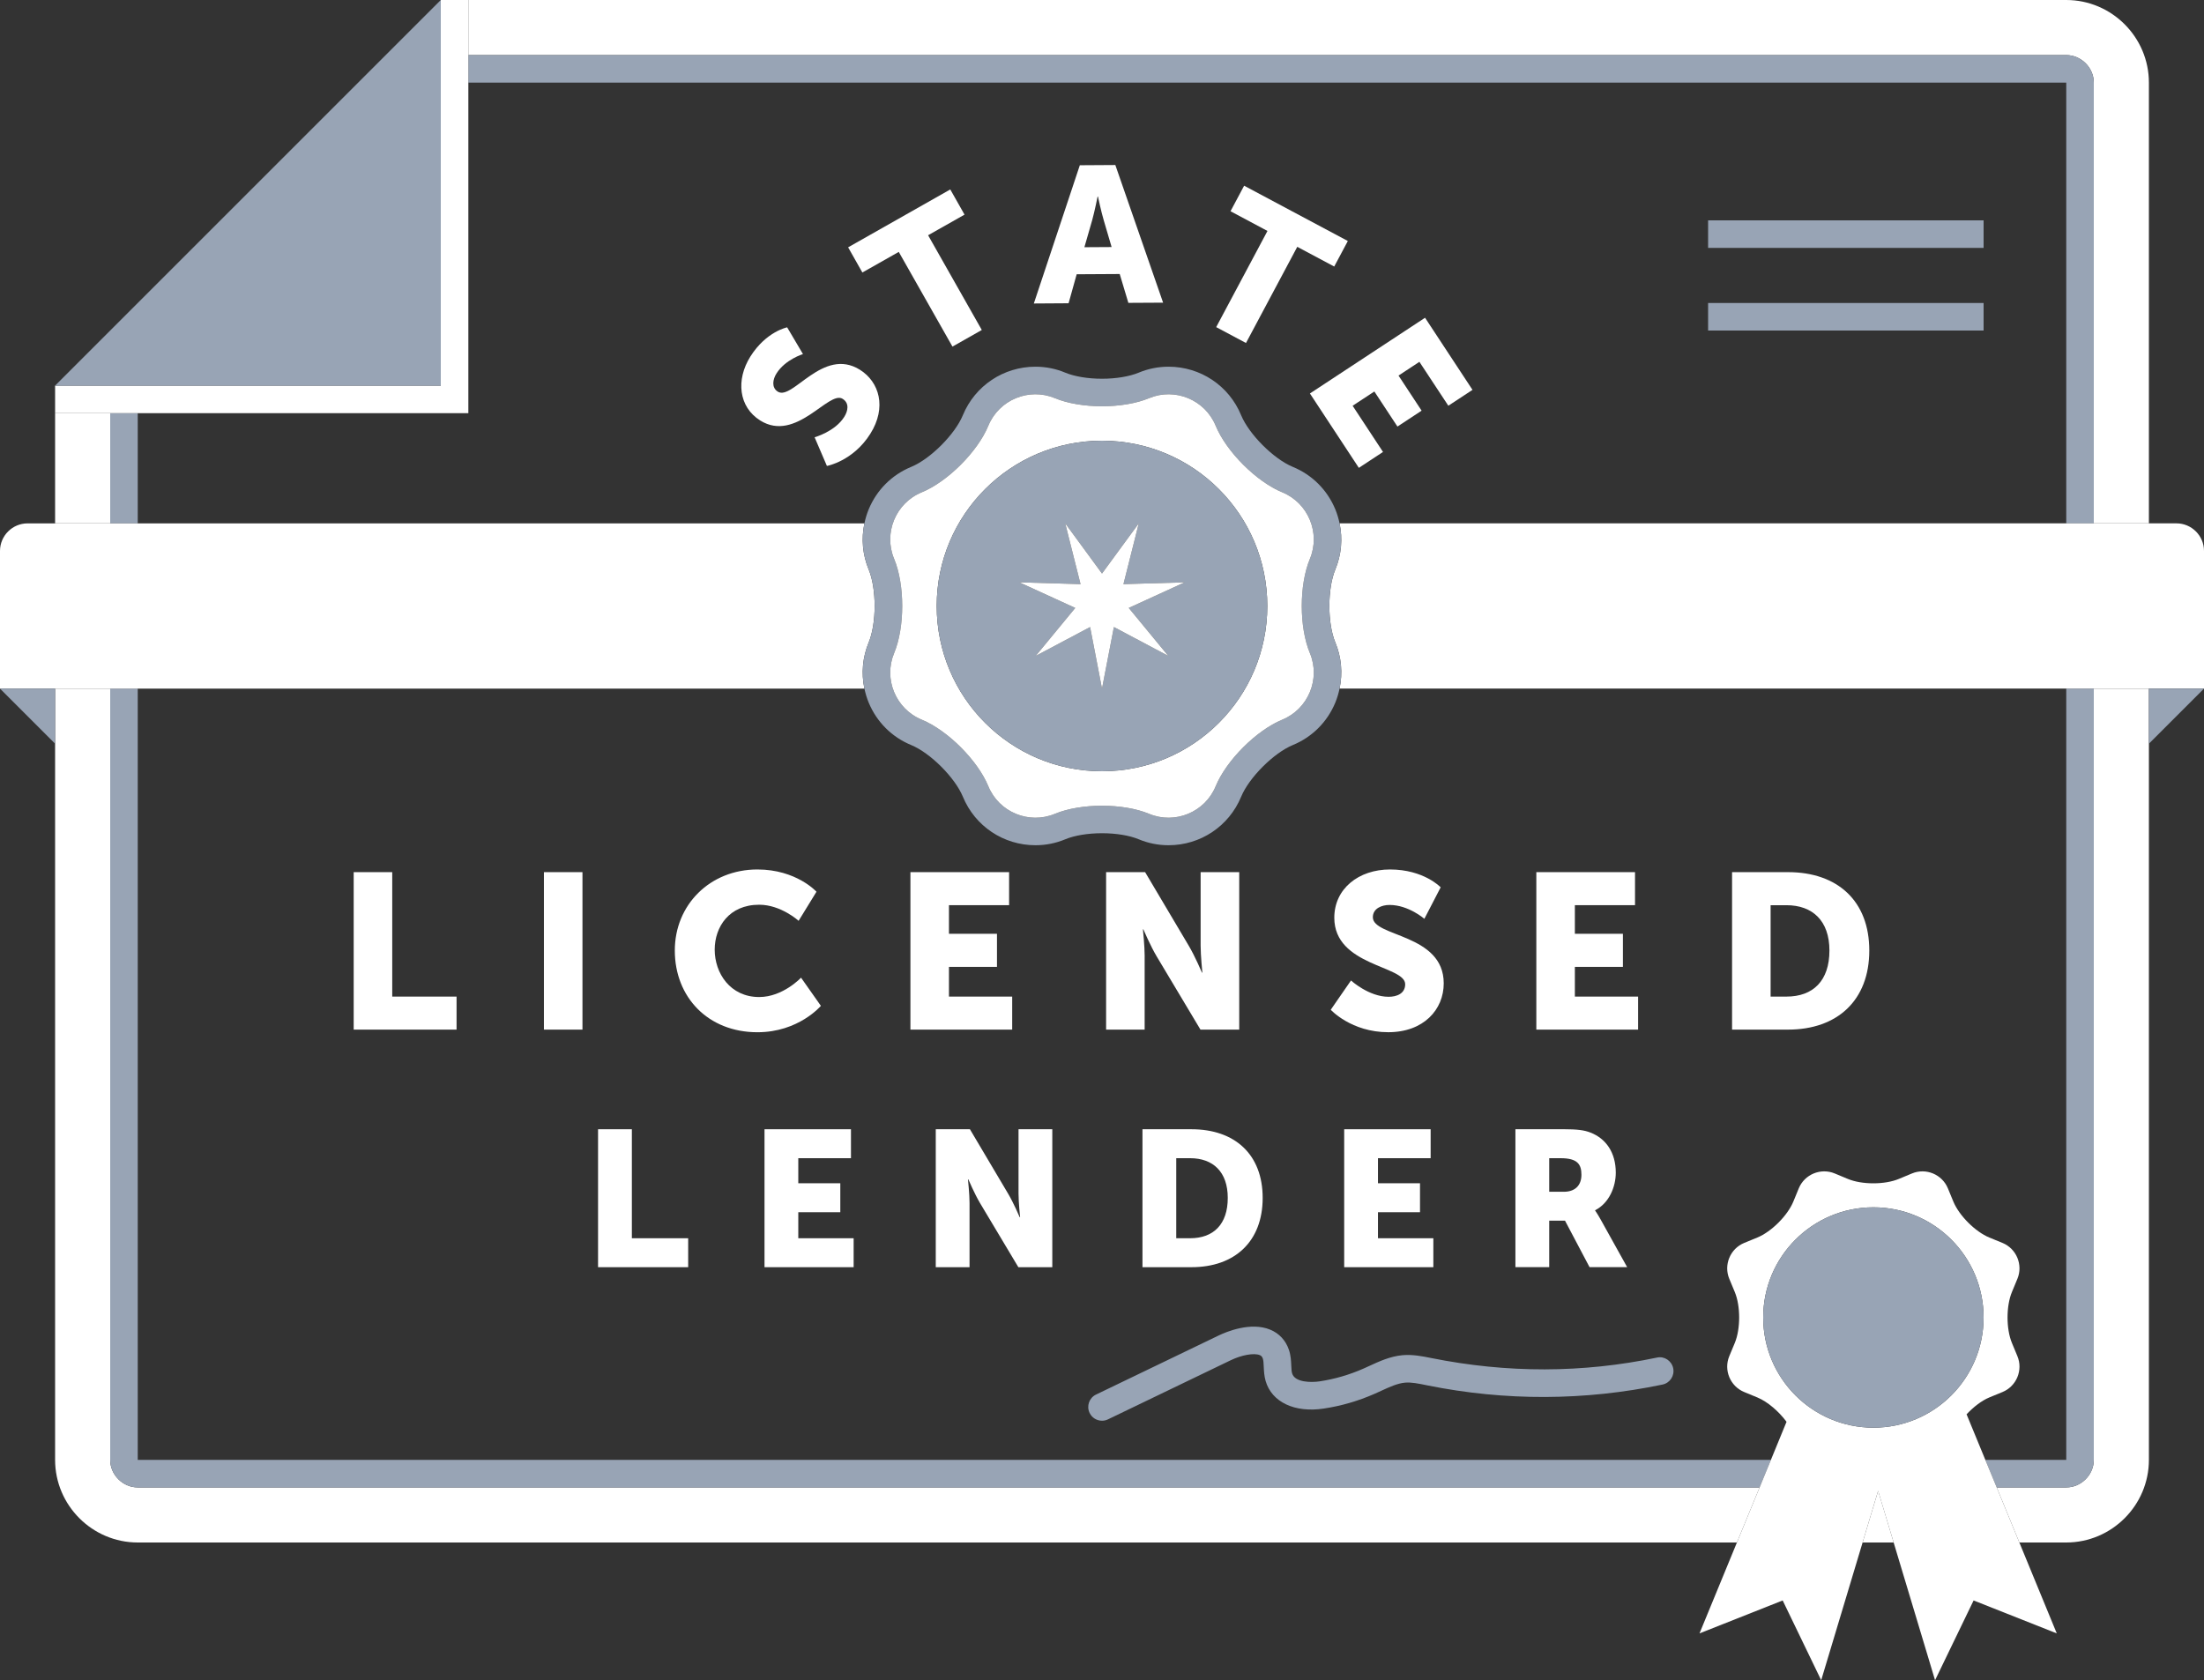 <?xml version="1.0" encoding="utf-8"?>
<!-- Generator: Adobe Illustrator 16.2.1, SVG Export Plug-In . SVG Version: 6.00 Build 0)  -->
<svg version="1.2" baseProfile="tiny" id="Layer_1" xmlns="http://www.w3.org/2000/svg" xmlns:xlink="http://www.w3.org/1999/xlink"
	 x="0px" y="0px" width="80px" height="61px" viewBox="0 0 80 61" xml:space="preserve">
<rect x="0" y="0" width="80" height="61" fill="#333333" stroke="none"/>
<g>
	<path fill="none" d="M66.403,34.509c0-1.087-0.616-1.646-1.56-1.646h-0.575v3.318h0.575C65.812,36.181,66.403,35.604,66.403,34.509
		z"/>
	<path fill="none" d="M57.402,42.649c0-0.378-0.14-0.602-0.756-0.602h-0.413v1.219h0.531C57.157,43.267,57.402,43.049,57.402,42.649
		z"/>
	<path fill="none" d="M39.854,7.137H39.84c0,0-0.109,0.547-0.198,0.862l-0.281,0.976l0.988-0.006l-0.286-0.973
		C39.969,7.682,39.854,7.137,39.854,7.137z"/>
	<path fill="none" d="M46.926,27.05c-0.694,0.286-1.589,1.181-1.875,1.875c-0.441,1.071-1.476,1.762-2.636,1.762
		c-0.375,0-0.742-0.073-1.089-0.219c-0.332-0.137-0.815-0.217-1.326-0.217c-0.511,0-0.994,0.08-1.325,0.217
		c-0.348,0.146-0.715,0.219-1.09,0.219c-1.16,0-2.194-0.691-2.635-1.762c-0.287-0.694-1.181-1.589-1.876-1.875
		c-0.702-0.289-1.251-0.837-1.543-1.542c-0.069-0.166-0.118-0.336-0.155-0.508H5v28h59.28l0.569-1.383
		c-0.278-0.377-0.688-0.73-1.059-0.884l-0.478-0.197c-0.509-0.21-0.752-0.797-0.54-1.304l0.199-0.478
		c0.211-0.509,0.211-1.34,0-1.848l-0.199-0.478c-0.212-0.507,0.031-1.095,0.54-1.305l0.478-0.196c0.51-0.21,1.097-0.797,1.307-1.307
		l0.196-0.478c0.21-0.509,0.798-0.752,1.305-0.541l0.478,0.199c0.508,0.212,1.339,0.212,1.848,0l0.478-0.199
		c0.507-0.211,1.094,0.032,1.304,0.541l0.197,0.478c0.21,0.51,0.797,1.097,1.306,1.307l0.479,0.196
		c0.509,0.21,0.752,0.798,0.54,1.305l-0.198,0.478c-0.212,0.508-0.212,1.339,0,1.848l0.198,0.478
		c0.212,0.507-0.031,1.094-0.54,1.304l-0.479,0.197c-0.278,0.115-0.574,0.346-0.825,0.612L72.063,53H75V25H48.623
		c-0.036,0.172-0.086,0.342-0.154,0.508C48.177,26.213,47.628,26.762,46.926,27.05z M16.572,37.38h-3.734v-5.717h1.399v4.518h2.335
		V37.38z M21.142,37.38h-1.399v-5.717h1.399V37.38z M24.979,46.005h-3.271v-5.008h1.226v3.957h2.045V46.005z M24.494,34.509
		c0-1.663,1.28-2.942,2.999-2.942c1.415,0,2.143,0.808,2.143,0.808l-0.648,1.056c0,0-0.64-0.584-1.431-0.584
		c-1.096,0-1.615,0.808-1.615,1.632c0,0.848,0.559,1.719,1.615,1.719c0.863,0,1.519-0.703,1.519-0.703l0.72,1.023
		c0,0-0.808,0.959-2.303,0.959C25.702,37.476,24.494,36.204,24.494,34.509z M30.985,46.005H27.75v-5.008h3.138v1.051h-1.912v0.91
		h1.526v1.051h-1.526v0.945h2.01V46.005z M33.046,31.663h3.582v1.199h-2.183v1.039h1.743v1.2h-1.743v1.079h2.295v1.199h-3.694
		V31.663z M38.196,46.005h-1.232l-1.394-2.332c-0.196-0.33-0.42-0.854-0.42-0.854h-0.015c0,0,0.057,0.539,0.057,0.854v2.332h-1.226
		v-5.008h1.24l1.386,2.339c0.196,0.329,0.42,0.854,0.42,0.854h0.015c0,0-0.057-0.539-0.057-0.854v-2.339h1.226V46.005z
		 M62.869,31.663H64.9c1.799,0,2.95,1.047,2.95,2.846c0,1.8-1.151,2.871-2.95,2.871h-2.031V31.663z M45.832,43.49
		c0,1.576-1.008,2.515-2.584,2.515h-1.779v-5.008h1.779C44.824,40.997,45.832,41.914,45.832,43.49z M40.149,31.663h1.416l1.583,2.67
		c0.225,0.376,0.48,0.977,0.48,0.977h0.015c0,0-0.063-0.616-0.063-0.977v-2.67h1.399v5.717h-1.407l-1.592-2.663
		c-0.224-0.375-0.479-0.976-0.479-0.976h-0.017c0,0,0.063,0.616,0.063,0.976v2.663h-1.399V31.663z M60.734,49.673
		c0.057,0.271-0.117,0.535-0.387,0.592c-2.829,0.591-5.7,0.602-8.531,0.031c-0.339-0.069-0.593-0.12-0.819-0.1
		c-0.273,0.024-0.562,0.158-0.868,0.299l-0.241,0.109c-0.593,0.26-1.212,0.439-1.841,0.533c-1.056,0.159-1.885-0.234-2.107-1.002
		c-0.054-0.187-0.062-0.362-0.068-0.518c-0.005-0.115-0.01-0.225-0.033-0.294c-0.027-0.078-0.063-0.106-0.112-0.127
		c-0.207-0.085-0.649-0.009-1.051,0.185l-4.457,2.147c-0.07,0.034-0.144,0.05-0.216,0.05c-0.187,0-0.365-0.104-0.452-0.283
		c-0.12-0.249-0.015-0.548,0.234-0.667l4.456-2.147c0.258-0.124,1.154-0.506,1.868-0.208c0.324,0.135,0.557,0.385,0.674,0.724
		c0.072,0.207,0.08,0.404,0.088,0.578c0.006,0.107,0.01,0.211,0.03,0.281c0.097,0.337,0.695,0.338,0.998,0.293
		c0.541-0.081,1.075-0.236,1.587-0.461l0.225-0.102c0.353-0.162,0.752-0.347,1.198-0.387c0.372-0.033,0.726,0.039,1.036,0.102
		c2.767,0.557,5.501,0.549,8.199-0.016C60.41,49.224,60.678,49.402,60.734,49.673z M51.543,42.958v1.051h-1.526v0.945h2.011v1.051
		h-3.236v-5.008h3.138v1.051h-1.912v0.91H51.543z M55.765,31.663h3.582v1.199h-2.183v1.039h1.744v1.2h-1.744v1.079h2.295v1.199
		h-3.694V31.663z M55.007,40.997h1.744c0.512,0,0.757,0.035,0.973,0.119c0.568,0.217,0.926,0.729,0.926,1.457
		c0,0.532-0.252,1.113-0.749,1.365v0.014c0,0,0.069,0.092,0.188,0.302l0.974,1.751h-1.365l-0.891-1.688h-0.573v1.688h-1.227V40.997z
		 M50.452,31.566c1.231,0,1.84,0.648,1.84,0.648L51.7,33.357c0,0-0.575-0.503-1.264-0.503c-0.288,0-0.606,0.128-0.606,0.447
		c0,0.72,2.573,0.592,2.573,2.399c0,0.951-0.727,1.774-2.014,1.774c-1.344,0-2.087-0.815-2.087-0.815l0.735-1.063
		c0,0,0.646,0.592,1.366,0.592c0.288,0,0.601-0.112,0.601-0.456c0-0.68-2.574-0.655-2.574-2.414
		C48.431,32.263,49.317,31.566,50.452,31.566z"/>
	<path fill="none" d="M42.695,42.048v2.906h0.504c0.847,0,1.366-0.504,1.366-1.464c0-0.952-0.54-1.442-1.366-1.442H42.695z"/>
	<path fill="none" d="M17,3v12H5v4h26.376c0.037-0.172,0.086-0.342,0.155-0.508c0.292-0.705,0.841-1.253,1.543-1.542
		c0.695-0.286,1.589-1.181,1.875-1.875c0.442-1.071,1.476-1.762,2.636-1.762c0.375,0,0.742,0.073,1.089,0.219
		c0.332,0.137,0.815,0.218,1.326,0.218c0.511,0,0.994-0.081,1.325-0.218c0.348-0.146,0.715-0.219,1.09-0.219
		c1.16,0,2.194,0.691,2.635,1.762c0.287,0.694,1.182,1.589,1.876,1.875c0.702,0.289,1.251,0.837,1.543,1.542
		c0.068,0.166,0.118,0.336,0.154,0.508H75V3H17z M31.592,15.746c-0.626,0.998-1.577,1.17-1.577,1.17l-0.447-1.041
		c0,0,0.741-0.205,1.076-0.74c0.134-0.213,0.196-0.497-0.059-0.656c-0.505-0.318-1.686,1.605-2.992,0.786
		c-0.783-0.492-0.886-1.474-0.358-2.318c0.574-0.914,1.337-1.063,1.337-1.063l0.574,0.971c0,0-0.642,0.194-0.962,0.704
		c-0.135,0.213-0.188,0.511,0.049,0.66c0.534,0.335,1.638-1.636,2.98-0.795C31.919,13.867,32.192,14.791,31.592,15.746z
		 M34.572,12.583l-1.949-3.439l-1.321,0.748l-0.517-0.913l3.708-2.101l0.517,0.914l-1.322,0.748l1.949,3.44L34.572,12.583z
		 M40.958,10.995l-0.314-1.047l-1.562,0.009l-0.294,1.053l-1.261,0.008l1.669-5.019l1.289-0.008l1.734,4.997L40.958,10.995z
		 M45.226,12.453l-1.081-0.577l1.861-3.491l-1.341-0.716l0.494-0.927l3.764,2.008l-0.494,0.926l-1.341-0.715L45.226,12.453z
		 M52.571,14.73l-1.05-1.594l-0.759,0.499l0.838,1.274l-0.877,0.577l-0.838-1.273l-0.789,0.518l1.104,1.677l-0.877,0.577l-1.776-2.7
		l4.179-2.749l1.723,2.618L52.571,14.73z M72,12H62v-1h10V12z M62,9V8h10v1H62z"/>
	<path fill="#FFFFFF" d="M31.213,13.424c-1.342-0.841-2.446,1.13-2.98,0.795c-0.237-0.149-0.184-0.447-0.049-0.66
		c0.32-0.51,0.962-0.704,0.962-0.704l-0.574-0.971c0,0-0.763,0.149-1.337,1.063c-0.528,0.844-0.425,1.826,0.358,2.318
		c1.306,0.819,2.487-1.104,2.992-0.786c0.255,0.159,0.193,0.443,0.059,0.656c-0.335,0.535-1.076,0.74-1.076,0.74l0.447,1.041
		c0,0,0.951-0.172,1.577-1.17C32.192,14.791,31.919,13.867,31.213,13.424z"/>
	<polygon fill="#FFFFFF" points="35.01,7.792 34.493,6.878 30.785,8.979 31.302,9.893 32.623,9.145 34.572,12.583 35.637,11.98 
		33.688,8.541 	"/>
	<path fill="#FFFFFF" d="M39.195,5.999l-1.669,5.019l1.261-0.008l0.294-1.053l1.562-0.009l0.314,1.047l1.261-0.007l-1.734-4.997
		L39.195,5.999z M39.361,8.975l0.281-0.976c0.089-0.315,0.198-0.862,0.198-0.862h0.014c0,0,0.115,0.545,0.209,0.859l0.286,0.973
		L39.361,8.975z"/>
	<polygon fill="#FFFFFF" points="48.923,8.75 45.159,6.742 44.665,7.669 46.006,8.385 44.145,11.876 45.226,12.453 47.088,8.961 
		48.429,9.676 	"/>
	<polygon fill="#FFFFFF" points="47.547,14.285 49.323,16.985 50.2,16.408 49.097,14.731 49.886,14.213 50.724,15.486 
		51.601,14.909 50.763,13.635 51.521,13.136 52.571,14.73 53.448,14.154 51.726,11.536 	"/>
	<polygon fill="#FFFFFF" points="14.237,31.663 12.838,31.663 12.838,37.38 16.572,37.38 16.572,36.181 14.237,36.181 	"/>
	<rect x="19.743" y="31.663" fill="#FFFFFF" width="1.399" height="5.717"/>
	<path fill="#FFFFFF" d="M29.796,36.517l-0.72-1.023c0,0-0.656,0.703-1.519,0.703c-1.056,0-1.615-0.871-1.615-1.719
		c0-0.824,0.519-1.632,1.615-1.632c0.791,0,1.431,0.584,1.431,0.584l0.648-1.056c0,0-0.728-0.808-2.143-0.808
		c-1.719,0-2.999,1.279-2.999,2.942c0,1.695,1.208,2.967,2.999,2.967C28.988,37.476,29.796,36.517,29.796,36.517z"/>
	<polygon fill="#FFFFFF" points="36.74,36.181 34.445,36.181 34.445,35.102 36.188,35.102 36.188,33.901 34.445,33.901 
		34.445,32.862 36.628,32.862 36.628,31.663 33.046,31.663 33.046,37.38 36.74,37.38 	"/>
	<path fill="#FFFFFF" d="M41.549,34.717c0-0.359-0.063-0.976-0.063-0.976h0.017c0,0,0.255,0.601,0.479,0.976l1.592,2.663h1.407
		v-5.717H43.58v2.67c0,0.36,0.063,0.977,0.063,0.977h-0.015c0,0-0.256-0.601-0.48-0.977l-1.583-2.67h-1.416v5.717h1.399V34.717z"/>
	<path fill="#FFFFFF" d="M51.005,35.732c0,0.344-0.312,0.456-0.601,0.456c-0.72,0-1.366-0.592-1.366-0.592l-0.735,1.063
		c0,0,0.743,0.815,2.087,0.815c1.287,0,2.014-0.823,2.014-1.774c0-1.808-2.573-1.68-2.573-2.399c0-0.319,0.318-0.447,0.606-0.447
		c0.688,0,1.264,0.503,1.264,0.503l0.592-1.143c0,0-0.608-0.648-1.84-0.648c-1.135,0-2.021,0.696-2.021,1.752
		C48.431,35.077,51.005,35.053,51.005,35.732z"/>
	<polygon fill="#FFFFFF" points="59.459,36.181 57.164,36.181 57.164,35.102 58.908,35.102 58.908,33.901 57.164,33.901 
		57.164,32.862 59.347,32.862 59.347,31.663 55.765,31.663 55.765,37.38 59.459,37.38 	"/>
	<path fill="#FFFFFF" d="M67.851,34.509c0-1.799-1.151-2.846-2.95-2.846h-2.031v5.717H64.9
		C66.699,37.38,67.851,36.309,67.851,34.509z M64.269,36.181v-3.318h0.575c0.943,0,1.56,0.56,1.56,1.646
		c0,1.096-0.591,1.672-1.56,1.672H64.269z"/>
	<polygon fill="#FFFFFF" points="22.935,40.997 21.708,40.997 21.708,46.005 24.979,46.005 24.979,44.954 22.935,44.954 	"/>
	<polygon fill="#FFFFFF" points="28.976,44.009 30.501,44.009 30.501,42.958 28.976,42.958 28.976,42.048 30.888,42.048 
		30.888,40.997 27.75,40.997 27.75,46.005 30.985,46.005 30.985,44.954 28.976,44.954 	"/>
	<path fill="#FFFFFF" d="M36.97,43.336c0,0.315,0.057,0.854,0.057,0.854h-0.015c0,0-0.224-0.525-0.42-0.854l-1.386-2.339h-1.24
		v5.008h1.226v-2.332c0-0.315-0.057-0.854-0.057-0.854h0.015c0,0,0.224,0.524,0.42,0.854l1.394,2.332h1.232v-5.008H36.97V43.336z"/>
	<path fill="#FFFFFF" d="M41.469,40.997v5.008h1.779c1.576,0,2.584-0.938,2.584-2.515s-1.008-2.493-2.584-2.493H41.469z
		 M44.565,43.49c0,0.96-0.52,1.464-1.366,1.464h-0.504v-2.906h0.504C44.025,42.048,44.565,42.538,44.565,43.49z"/>
	<polygon fill="#FFFFFF" points="51.929,42.048 51.929,40.997 48.791,40.997 48.791,46.005 52.027,46.005 52.027,44.954 
		50.017,44.954 50.017,44.009 51.543,44.009 51.543,42.958 50.017,42.958 50.017,42.048 	"/>
	<path fill="#FFFFFF" d="M56.233,44.316h0.573l0.891,1.688h1.365l-0.974-1.751c-0.119-0.21-0.188-0.302-0.188-0.302v-0.014
		c0.497-0.252,0.749-0.833,0.749-1.365c0-0.729-0.357-1.24-0.926-1.457c-0.216-0.084-0.461-0.119-0.973-0.119h-1.744v5.008h1.227
		V44.316z M56.233,42.048h0.413c0.616,0,0.756,0.224,0.756,0.602c0,0.399-0.245,0.617-0.638,0.617h-0.531V42.048z"/>
	<rect x="62" y="8" fill="#98A4B5" width="10" height="1"/>
	<rect x="62" y="11" fill="#98A4B5" width="10" height="1"/>
	<path fill="#98A4B5" d="M51.944,49.302c-0.311-0.062-0.664-0.135-1.036-0.102c-0.446,0.04-0.846,0.225-1.198,0.387l-0.225,0.102
		c-0.512,0.225-1.046,0.38-1.587,0.461c-0.303,0.045-0.901,0.044-0.998-0.293c-0.021-0.07-0.024-0.174-0.03-0.281
		c-0.008-0.174-0.016-0.371-0.088-0.578c-0.117-0.339-0.35-0.589-0.674-0.724c-0.714-0.298-1.61,0.084-1.868,0.208l-4.456,2.147
		c-0.249,0.119-0.354,0.418-0.234,0.667c0.086,0.18,0.265,0.283,0.452,0.283c0.072,0,0.146-0.016,0.216-0.05l4.457-2.147
		c0.401-0.193,0.844-0.27,1.051-0.185c0.049,0.021,0.085,0.049,0.112,0.127c0.023,0.069,0.028,0.179,0.033,0.294
		c0.007,0.155,0.015,0.331,0.068,0.518c0.223,0.768,1.052,1.161,2.107,1.002c0.629-0.094,1.248-0.273,1.841-0.533l0.241-0.109
		c0.306-0.141,0.595-0.274,0.868-0.299c0.227-0.021,0.48,0.03,0.819,0.1c2.831,0.57,5.702,0.56,8.531-0.031
		c0.27-0.057,0.443-0.321,0.387-0.592s-0.324-0.449-0.591-0.387C57.445,49.851,54.711,49.858,51.944,49.302z"/>
	<path fill="#FFFFFF" d="M75,2c0.542,0,1,0.458,1,1v16h2V3c0-1.65-1.35-3-3-3H17v2H75z"/>
	<path fill="#FFFFFF" d="M5,54c-0.542,0-1-0.458-1-1V25H2v2v26c0,1.65,1.35,3,3,3h58.046l0.823-2H5z"/>
	<polygon fill="#FFFFFF" points="67.608,56 68.735,56 68.172,54.125 	"/>
	<rect x="2" y="15" fill="#FFFFFF" width="2" height="4"/>
	<path fill="#FFFFFF" d="M76,25v28c0,0.542-0.458,1-1,1h-2.524l0.822,2H75c1.65,0,3-1.35,3-3V27v-2H76z"/>
	<path fill="#98A4B5" d="M75,2H17v1h58v16h1V3C76,2.458,75.542,2,75,2z"/>
	<path fill="#98A4B5" d="M72.063,53l0.412,1H75c0.542,0,1-0.458,1-1V25h-1v28H72.063z"/>
	<rect x="4" y="15" fill="#98A4B5" width="1" height="4"/>
	<path fill="#98A4B5" d="M5,25H4v28c0,0.542,0.458,1,1,1h58.869l0.411-1H5V25z"/>
	<polygon fill="#FFFFFF" points="5,15 17,15 17,3 17,2 17,0 16,0 16,2 16,3 16,14 5,14 4,14 2,14 2,15 4,15 	"/>
	<polygon fill="#98A4B5" points="5,14 16,14 16,3 16,2 16,0 2,14 4,14 	"/>
	<path fill="#FFFFFF" d="M79,19h-1h-2h-1H48.623c0.118,0.558,0.069,1.137-0.154,1.674c-0.289,0.694-0.289,1.957,0,2.651
		c0.224,0.537,0.272,1.116,0.154,1.674H75h1h2h2v-5C80,19.45,79.55,19,79,19z"/>
	<path fill="#FFFFFF" d="M4,25h1h26.376c-0.118-0.558-0.068-1.137,0.155-1.674c0.289-0.694,0.289-1.957,0-2.651
		c-0.223-0.537-0.273-1.116-0.155-1.674H5H4H2H1c-0.55,0-1,0.45-1,1v5h2H4z"/>
	<path fill="#98A4B5" d="M46.926,16.95c-0.694-0.286-1.589-1.181-1.876-1.875c-0.44-1.071-1.475-1.762-2.635-1.762
		c-0.375,0-0.742,0.073-1.09,0.219C40.994,13.668,40.511,13.75,40,13.75c-0.511,0-0.994-0.081-1.326-0.218
		c-0.347-0.146-0.714-0.219-1.089-0.219c-1.16,0-2.194,0.691-2.636,1.762c-0.286,0.694-1.18,1.589-1.875,1.875
		c-0.702,0.289-1.251,0.837-1.543,1.542c-0.069,0.166-0.118,0.336-0.155,0.508c-0.118,0.558-0.068,1.137,0.155,1.674
		c0.289,0.694,0.289,1.957,0,2.651c-0.223,0.537-0.273,1.116-0.155,1.674c0.037,0.172,0.086,0.342,0.155,0.508
		c0.292,0.705,0.841,1.253,1.543,1.542c0.695,0.286,1.589,1.181,1.876,1.875c0.441,1.071,1.475,1.762,2.635,1.762
		c0.375,0,0.742-0.073,1.09-0.219c0.331-0.137,0.814-0.217,1.325-0.217c0.511,0,0.994,0.08,1.326,0.217
		c0.347,0.146,0.714,0.219,1.089,0.219c1.16,0,2.194-0.691,2.636-1.762c0.286-0.694,1.181-1.589,1.875-1.875
		c0.702-0.289,1.251-0.837,1.543-1.542c0.068-0.166,0.118-0.336,0.154-0.508c0.118-0.558,0.069-1.137-0.154-1.674
		c-0.289-0.694-0.289-1.957,0-2.651c0.224-0.537,0.272-1.116,0.154-1.674c-0.036-0.172-0.086-0.342-0.154-0.508
		C48.177,17.787,47.628,17.238,46.926,16.95z M47.546,20.29c-0.393,0.941-0.393,2.48,0,3.421c0.391,0.94-0.06,2.027-1.001,2.416
		c-0.942,0.388-2.03,1.476-2.419,2.418c-0.388,0.942-1.476,1.392-2.416,1.001c-0.94-0.392-2.479-0.392-3.42,0
		c-0.941,0.391-2.028-0.059-2.416-1.001c-0.388-0.942-1.476-2.03-2.419-2.418c-0.942-0.389-1.392-1.476-1-2.416
		c0.391-0.941,0.391-2.48,0-3.421c-0.392-0.94,0.058-2.028,1-2.416c0.943-0.388,2.031-1.476,2.419-2.418
		c0.388-0.942,1.475-1.393,2.416-1.001c0.941,0.392,2.479,0.392,3.42,0s2.028,0.059,2.416,1.001c0.389,0.942,1.477,2.03,2.419,2.418
		C47.486,18.262,47.937,19.35,47.546,20.29z"/>
	<path fill="#FFFFFF" d="M46.545,17.874c-0.942-0.388-2.03-1.476-2.419-2.418c-0.388-0.942-1.476-1.393-2.416-1.001
		s-2.479,0.392-3.42,0c-0.941-0.392-2.028,0.059-2.416,1.001c-0.388,0.942-1.476,2.03-2.419,2.418c-0.942,0.388-1.392,1.476-1,2.416
		c0.391,0.941,0.391,2.48,0,3.421c-0.392,0.94,0.058,2.027,1,2.416c0.943,0.388,2.031,1.476,2.419,2.418
		c0.388,0.942,1.475,1.392,2.416,1.001c0.941-0.392,2.479-0.392,3.42,0c0.94,0.391,2.028-0.059,2.416-1.001
		c0.389-0.942,1.477-2.03,2.419-2.418c0.941-0.389,1.392-1.476,1.001-2.416c-0.393-0.941-0.393-2.48,0-3.421
		C47.937,19.35,47.486,18.262,46.545,17.874z M46,22c0,3.314-2.686,6-6,6c-3.314,0-6-2.686-6-6s2.686-6,6-6
		C43.314,16,46,18.686,46,22z"/>
	<path fill="#98A4B5" d="M40,16c-3.314,0-6,2.686-6,6s2.686,6,6,6c3.314,0,6-2.686,6-6S43.314,16,40,16z M43,21.142l-2.029,0.929
		l1.436,1.741l-1.975-1.047L40,25l-0.432-2.235l-1.974,1.047l1.435-1.741L37,21.142l2.221,0.065L38.665,19L40,20.822L41.335,19
		l-0.556,2.207L43,21.142z"/>
	<polygon fill="#98A4B5" points="78,27 80,25 78,25 	"/>
	<polygon fill="#98A4B5" points="0,25 2,27 2,25 	"/>
	<polygon fill="#FFFFFF" points="41.335,19 40,20.822 38.665,19 39.221,21.207 37,21.142 39.029,22.071 37.594,23.812 
		39.568,22.765 40,25 40.432,22.765 42.406,23.812 40.971,22.071 43,21.142 40.779,21.207 	"/>
	<path fill="#FFFFFF" d="M72.063,53l-0.681-1.654c0.251-0.267,0.547-0.497,0.825-0.612l0.479-0.197
		c0.509-0.21,0.752-0.797,0.54-1.304l-0.198-0.478c-0.212-0.509-0.212-1.34,0-1.848l0.198-0.478c0.212-0.507-0.031-1.095-0.54-1.305
		l-0.479-0.196c-0.509-0.21-1.096-0.797-1.306-1.307l-0.197-0.478c-0.21-0.509-0.797-0.752-1.304-0.541l-0.478,0.199
		c-0.509,0.212-1.34,0.212-1.848,0l-0.478-0.199c-0.507-0.211-1.095,0.032-1.305,0.541l-0.196,0.478
		c-0.21,0.51-0.797,1.097-1.307,1.307l-0.478,0.196c-0.509,0.21-0.752,0.798-0.54,1.305l0.199,0.478
		c0.211,0.508,0.211,1.339,0,1.848l-0.199,0.478c-0.212,0.507,0.031,1.094,0.54,1.304l0.478,0.197
		c0.371,0.153,0.78,0.507,1.059,0.884L64.28,53l-0.411,1l-0.823,2l-1.358,3.3l3.019-1.196L66.105,61l1.503-5l0.563-1.875L68.735,56
		l1.503,5l1.399-2.896l3.019,1.196L73.298,56l-0.822-2L72.063,53z M64,47.831c0-2.209,1.791-4,4-4s4,1.791,4,4s-1.791,4-4,4
		S64,50.04,64,47.831z"/>
	<circle fill="#98A4B5" cx="68" cy="47.831" r="4"/>
</g>
</svg>

